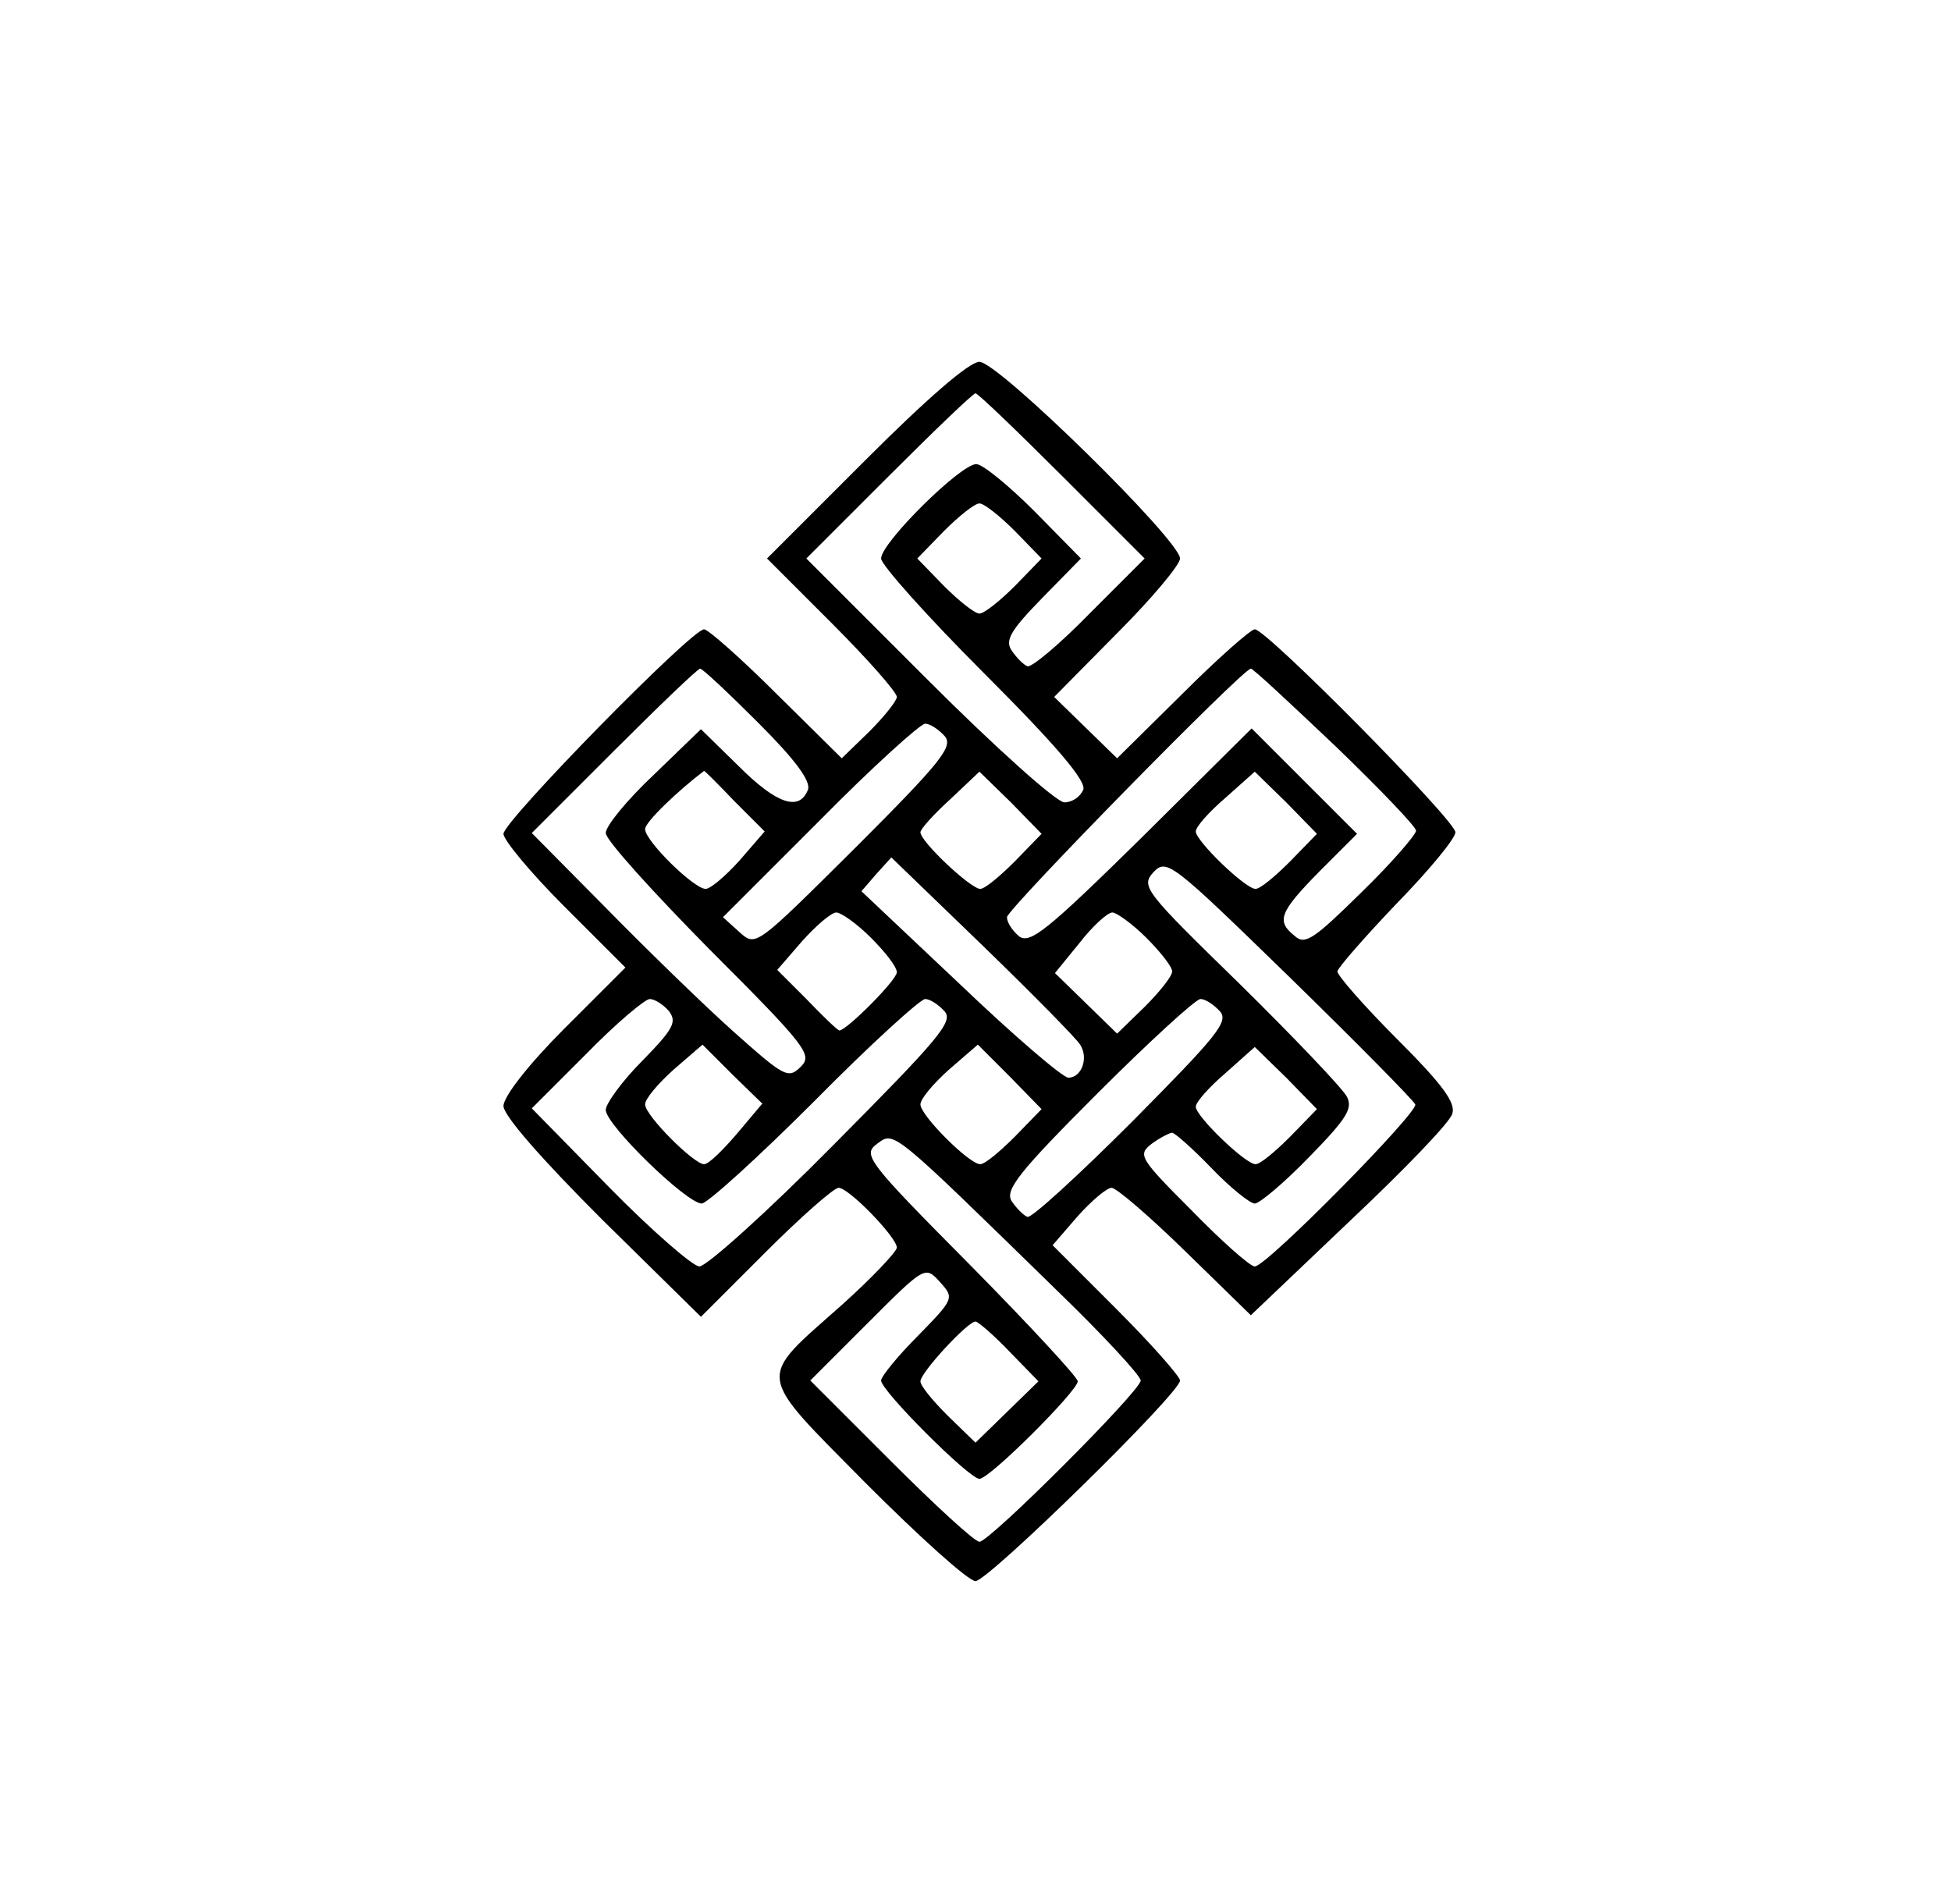 <?xml version="1.0" standalone="no"?>
<!DOCTYPE svg PUBLIC "-//W3C//DTD SVG 20010904//EN"
 "http://www.w3.org/TR/2001/REC-SVG-20010904/DTD/svg10.dtd">
<svg version="1.0" xmlns="http://www.w3.org/2000/svg"
 width="248pt" height="242pt" viewBox="0 0 248 242"
 preserveAspectRatio="xMidYMid meet">

<g transform="translate(0,242) scale(0.1,-0.1)"
fill="#000000" stroke="none">
<path d="M1100 1835 l-125 -125 83 -83 c45 -45 82 -87 82 -93 0 -5 -16 -25
-35 -44 l-35 -34 -83 82 c-45 45 -87 82 -92 82 -16 0 -255 -244 -255 -260 0
-8 35 -50 77 -92 l78 -78 -78 -78 c-45 -45 -77 -86 -77 -98 0 -12 47 -66 125
-144 l126 -124 82 82 c45 45 87 82 93 82 13 0 74 -63 74 -76 0 -5 -31 -38 -70
-73 -109 -97 -111 -83 31 -227 68 -68 130 -124 139 -124 16 0 260 239 260 255
0 5 -36 46 -81 91 l-81 81 32 37 c18 20 37 36 43 36 6 0 48 -36 94 -81 l83
-81 125 119 c69 65 128 126 131 137 5 14 -13 38 -70 95 -42 42 -76 81 -76 86
0 4 34 43 75 86 41 42 75 83 75 91 0 15 -240 258 -255 258 -5 0 -47 -37 -92
-82 l-83 -82 -40 39 -40 39 80 81 c44 44 80 87 80 95 0 23 -231 250 -255 250
-13 0 -67 -47 -145 -125z m250 -20 l105 -105 -70 -70 c-38 -39 -74 -69 -79
-67 -5 2 -14 11 -20 20 -9 13 -1 26 39 67 l49 50 -59 60 c-33 33 -66 60 -74
60 -20 0 -121 -100 -121 -120 0 -8 59 -74 131 -146 93 -93 130 -137 126 -148
-4 -9 -14 -16 -24 -16 -10 0 -88 70 -173 155 l-155 155 105 105 c58 58 107
105 110 105 3 0 52 -47 110 -105z m-60 -70 l34 -35 -34 -35 c-19 -19 -39 -35
-45 -35 -6 0 -26 16 -45 35 l-34 35 34 35 c19 19 39 35 45 35 6 0 26 -16 45
-35z m-326 -244 c47 -47 67 -74 63 -85 -11 -28 -40 -18 -88 30 l-48 47 -60
-58 c-34 -32 -61 -65 -61 -74 0 -9 60 -75 132 -148 124 -124 131 -134 116
-149 -16 -16 -21 -13 -85 44 -37 33 -110 104 -162 157 l-95 96 105 105 c57 57
106 104 109 104 3 0 36 -31 74 -69z m734 -30 c56 -54 102 -102 102 -107 0 -5
-31 -41 -69 -78 -60 -59 -72 -68 -85 -56 -24 19 -20 30 31 82 l48 48 -67 67
-67 67 -140 -139 c-120 -118 -142 -136 -156 -125 -8 7 -15 17 -15 24 0 10 300
316 310 316 3 0 51 -45 108 -99z m-497 13 c11 -13 -5 -33 -114 -142 -126 -125
-126 -126 -147 -107 l-21 19 123 123 c67 68 128 123 134 123 6 0 17 -7 25 -16z
m-267 -83 l38 -38 -32 -37 c-18 -20 -37 -36 -43 -36 -15 0 -77 61 -77 76 0 9
42 49 75 74 1 0 18 -17 39 -39z m356 -76 c-19 -19 -38 -35 -44 -35 -12 0 -76
60 -76 72 0 4 17 23 38 42 l37 35 40 -39 39 -40 -34 -35z m350 0 c-19 -19 -38
-35 -44 -35 -13 0 -76 61 -76 73 0 6 17 25 38 43 l37 33 40 -39 39 -40 -34
-35z m-267 -233 c11 -17 2 -42 -15 -42 -7 0 -69 53 -138 119 l-125 118 19 22
19 21 116 -112 c64 -62 120 -119 124 -126z m426 -76 c4 -10 -189 -206 -204
-206 -6 0 -42 32 -80 71 -67 67 -69 71 -51 85 11 8 23 14 26 14 3 0 26 -20 50
-45 24 -25 49 -45 55 -45 6 0 37 26 69 59 48 49 56 62 48 77 -6 11 -67 75
-136 143 -121 118 -126 124 -110 142 17 18 23 13 173 -133 86 -84 158 -157
160 -162z m-692 212 c18 -18 33 -37 33 -44 0 -10 -64 -74 -73 -74 -2 0 -20 17
-41 39 l-38 38 32 37 c18 20 37 36 43 36 6 0 26 -14 44 -32z m350 0 c18 -18
33 -37 33 -43 0 -6 -16 -26 -35 -45 l-35 -34 -39 38 -40 39 31 38 c17 22 36
39 42 39 5 0 25 -14 43 -32z m-607 -93 c11 -14 6 -23 -33 -63 -26 -26 -47 -55
-47 -63 0 -19 103 -119 122 -119 7 0 72 59 143 130 71 72 135 130 141 130 6 0
17 -7 25 -16 11 -13 -9 -36 -142 -170 -84 -85 -161 -154 -170 -154 -8 0 -60
45 -114 100 l-99 101 69 69 c38 39 75 70 81 70 6 0 17 -7 24 -15z m701 -1 c11
-13 -5 -32 -112 -140 -68 -68 -128 -123 -133 -121 -5 2 -14 11 -20 20 -9 14 9
37 109 137 66 66 125 120 131 120 6 0 17 -7 25 -16z m-614 -155 c-18 -21 -36
-39 -42 -39 -13 0 -75 62 -75 76 0 7 16 26 36 44 l37 32 38 -38 38 -37 -32
-38z m353 -4 c-19 -19 -38 -35 -44 -35 -14 0 -76 62 -76 76 0 7 16 26 36 44
l37 32 41 -41 40 -41 -34 -35z m350 0 c-19 -19 -38 -35 -44 -35 -13 0 -76 61
-76 73 0 6 17 25 38 43 l37 33 40 -39 39 -40 -34 -35z m-297 -195 c59 -57 107
-109 107 -115 0 -13 -192 -205 -205 -205 -6 0 -56 46 -113 103 l-102 102 73
73 c73 73 73 73 92 52 18 -20 18 -21 -28 -68 -26 -26 -47 -52 -47 -57 0 -13
112 -125 125 -125 13 0 125 112 125 124 0 5 -62 72 -137 148 -131 132 -137
140 -118 154 22 16 17 20 228 -186z m-60 -78 l37 -38 -40 -39 -40 -39 -35 34
c-19 19 -35 38 -35 44 0 11 60 76 70 76 3 0 23 -17 43 -38z"/>
</g>
</svg>
